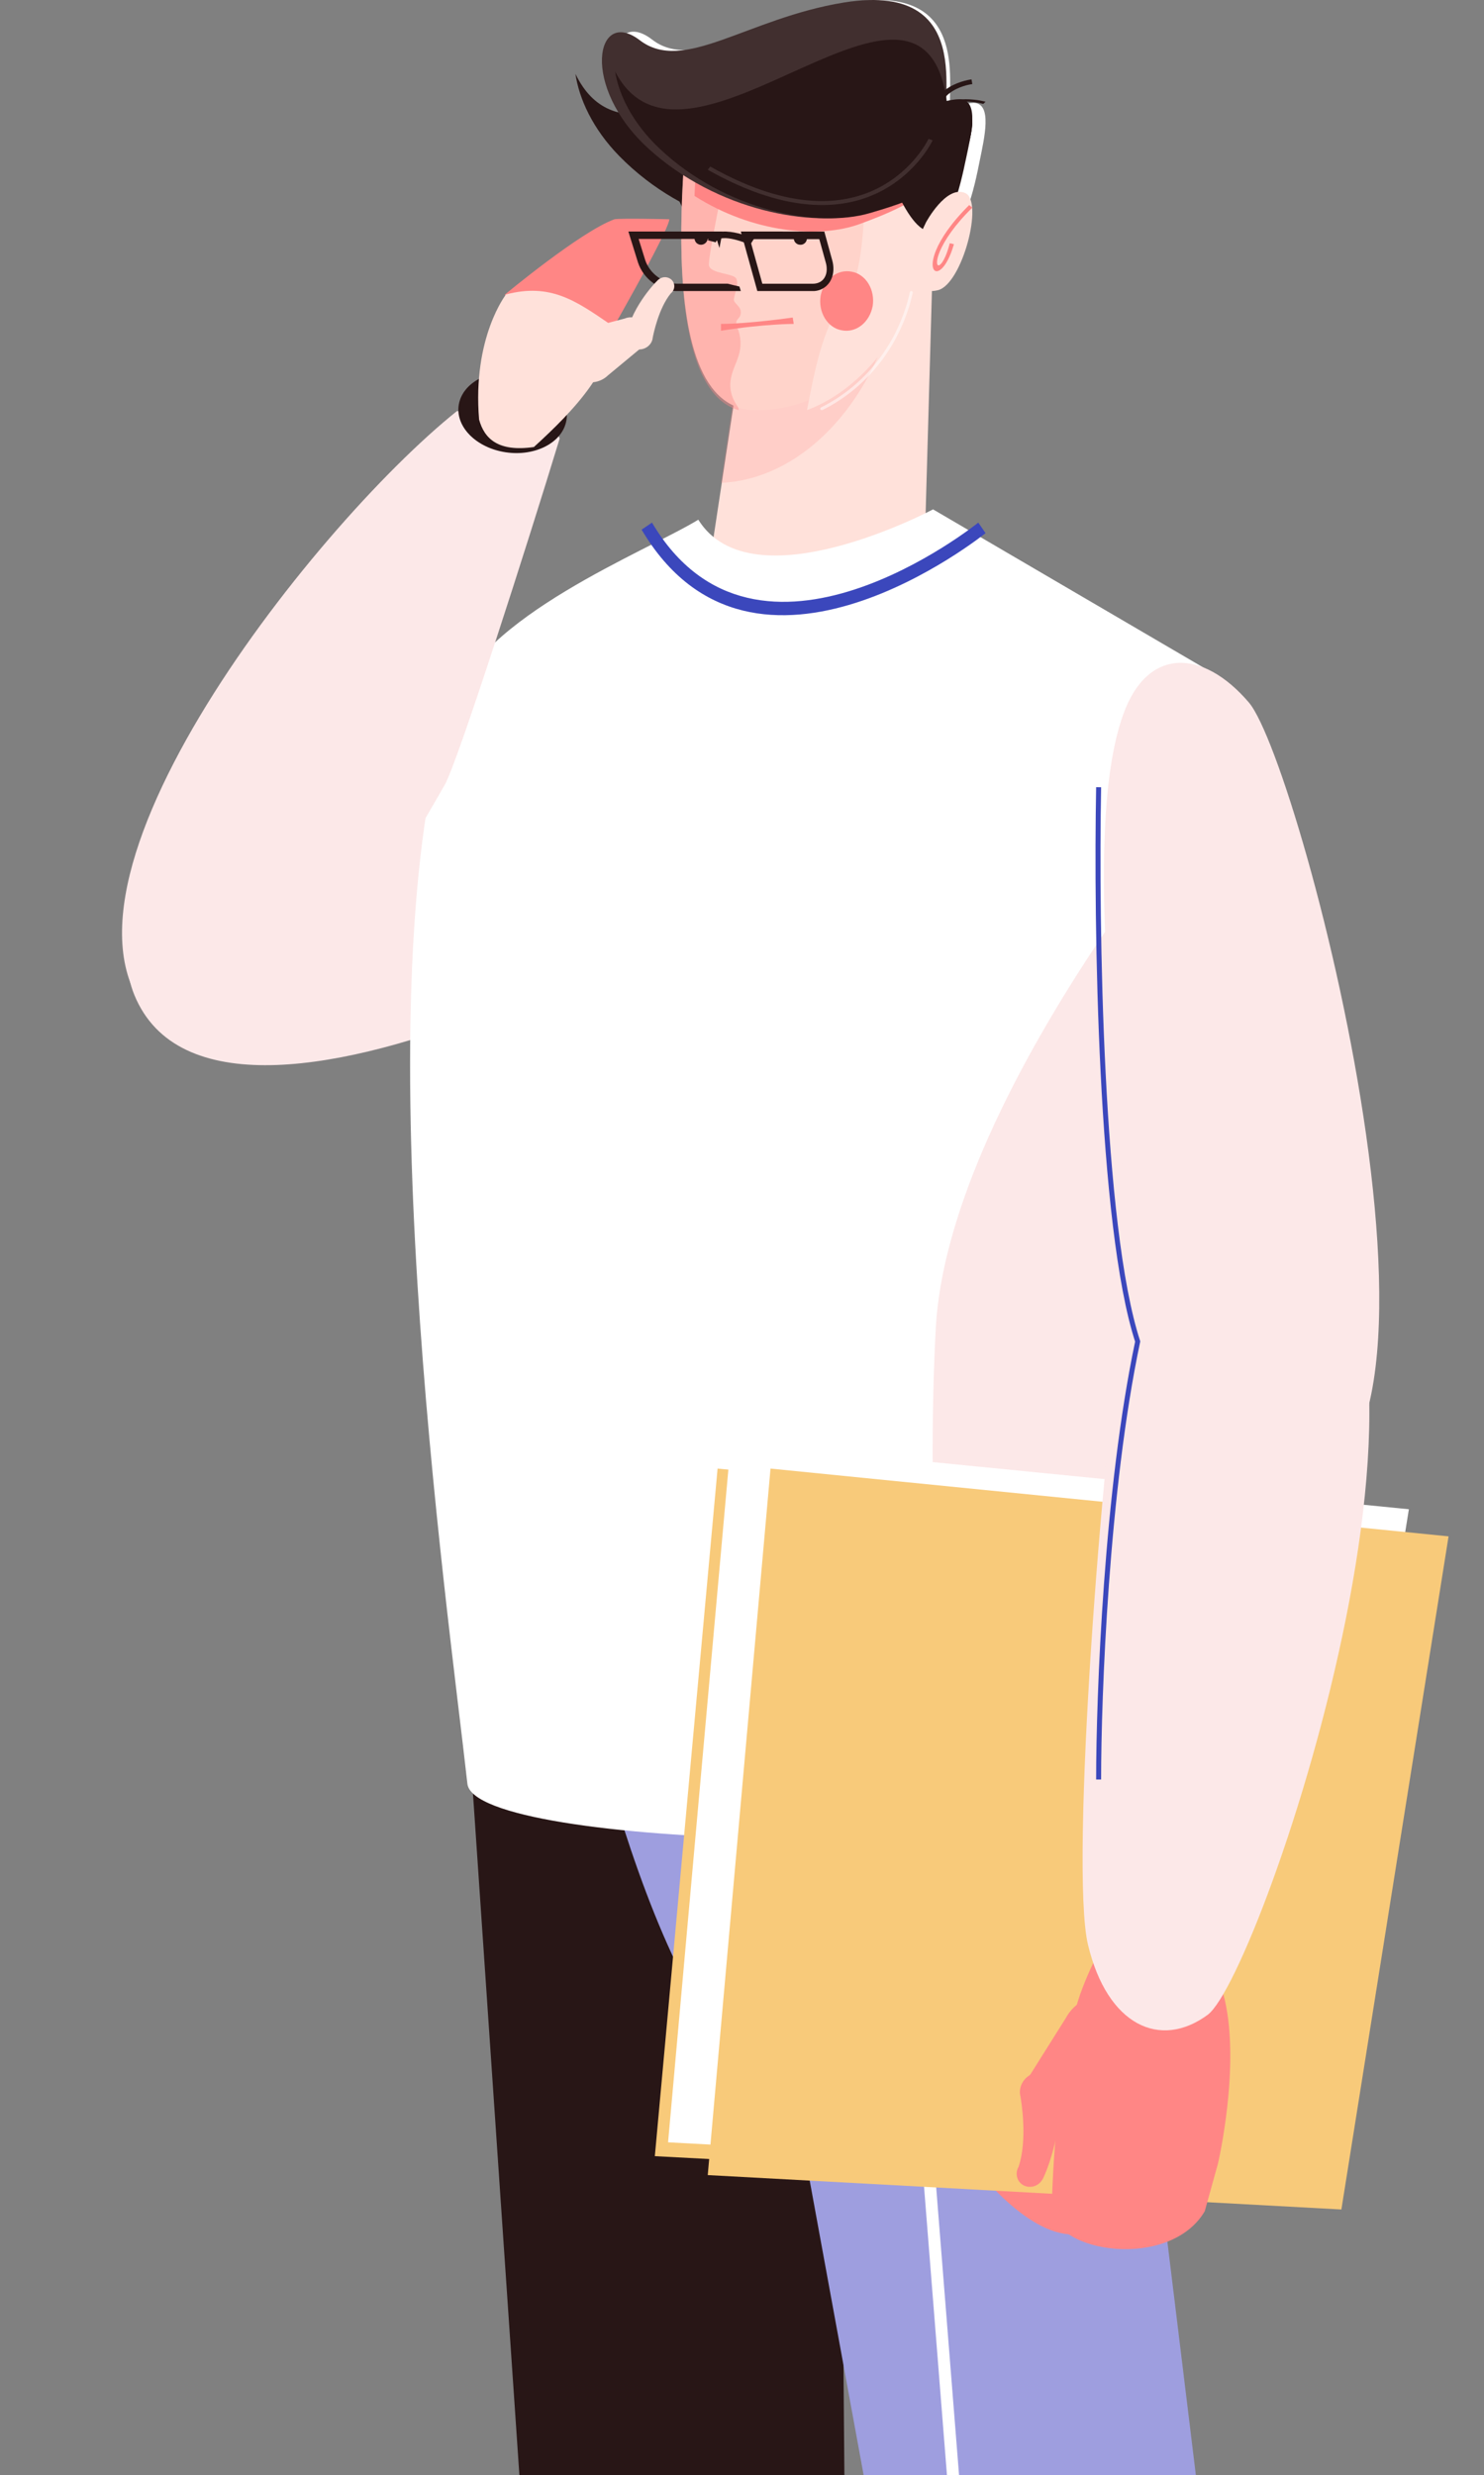 <svg width="298" height="497" viewBox="0 0 298 497" fill="none" xmlns="http://www.w3.org/2000/svg">
<rect x="0" y="0" width="298" height="497" fill="#808080" stroke="none"/>
<path fill-rule="evenodd" clip-rule="evenodd" d="M107.128 74.317C106.531 73.893 101.382 59.152 101.382 59.152C101.382 59.152 116.579 46.495 123.393 44.025C124.948 43.787 134.399 44.024 134.399 44.024C134.355 46.435 120.641 70.163 120.641 70.163L107.128 74.317Z" fill="#FF8685"/>
<path fill-rule="evenodd" clip-rule="evenodd" d="M187.281 26.047C187.281 26.047 187.455 21.89 183.184 24.067C182.633 24.342 182.39 23.936 182.285 23.051V23C182.285 22.877 182.285 22.746 182.25 22.601C178.306 -18.977 129.779 44.366 115.557 14.838C116.254 19.685 118.958 25.837 124.393 31.372C137.702 44.917 156.21 48.632 166.606 45.389C177.003 42.146 186.334 38.482 187.281 26.047Z" fill="#281616"/>
<path fill-rule="evenodd" clip-rule="evenodd" d="M184.065 39.047C185.466 42.113 187.008 44.81 188.648 45.931C193.406 49.229 195.782 37.009 196.721 32.353C197.66 27.697 199.328 20.779 195.544 20.654C193.925 20.751 192.33 21.075 190.813 21.616C190.274 16.624 194.549 -3.444 170.715 0.513C151.849 3.639 139.516 14.573 130.938 7.939C122.36 1.305 119.221 16.994 132.606 29.299C145.991 41.605 164.632 44.995 175.06 42.047C178.128 41.234 181.136 40.232 184.065 39.047V39.047Z" fill="white"/>
<path fill-rule="evenodd" clip-rule="evenodd" d="M131.496 25.358C131.496 25.358 135.587 42.551 140.059 45.921C144.532 49.292 146.765 36.745 147.647 31.957C148.53 27.169 150.098 20.055 146.541 19.926C142.984 19.797 131.496 25.358 131.496 25.358Z" fill="#281616"/>
<path fill-rule="evenodd" clip-rule="evenodd" d="M174.783 46.488L187.282 53.372L185.643 111.275L142.122 115.557L149.74 65.315L174.783 46.488Z" fill="#FFE1DA"/>
<path opacity="0.2" fill-rule="evenodd" clip-rule="evenodd" d="M174.346 46.488L180.603 50.08C181.505 70.727 166.219 95.888 144.779 96.962L149.246 66.193L174.346 46.488Z" fill="#FF8685"/>
<path fill-rule="evenodd" clip-rule="evenodd" d="M138.818 13.283C139.688 16.518 128.466 81.541 151.242 82.335C174.018 83.129 190.126 55.202 186.862 34.65C183.597 14.097 138.818 13.283 138.818 13.283Z" fill="#FFD3CA"/>
<path fill-rule="evenodd" clip-rule="evenodd" d="M162.046 82.351C178.805 76.068 189.56 53.321 186.871 35.836C186.196 31.485 183.75 28.012 180.292 25.237C176.38 26.052 173.172 26.799 173.172 26.799C173.172 26.799 175.407 53.801 169.524 60.419C165.058 65.435 163.343 75.931 162.046 82.351Z" fill="#FFE1DA"/>
<path fill-rule="evenodd" clip-rule="evenodd" d="M141.167 13.283C141.497 14.617 140.026 25.994 139.465 39.341C151.101 46.756 164.531 47.978 172.731 44.948C178.311 42.886 183.582 40.711 187.282 37.053C187.229 36.545 187.17 36.029 187.098 35.528C183.984 14.109 141.167 13.283 141.167 13.283Z" fill="#FF8685"/>
<path opacity="0.4" fill-rule="evenodd" clip-rule="evenodd" d="M138.722 13.283C139.523 16.413 129.616 77.099 148.338 82.351C148.33 82.055 148.233 81.769 148.06 81.533C145.088 77.181 147.617 73.928 148.311 71.438C148.924 69.567 148.825 67.527 148.033 65.729C147.372 63.949 148.616 64.269 148.755 62.864C148.894 61.459 147.259 60.941 147.365 60.067C147.471 59.194 148.358 57.093 147.868 55.975C147.378 54.856 142.838 55.02 142.375 53.369C141.912 51.719 148.331 22.355 148.649 20.847L142.329 13.474C140.085 13.31 138.722 13.283 138.722 13.283Z" fill="#FF8685"/>
<path fill-rule="evenodd" clip-rule="evenodd" d="M195.251 24.908C195.251 24.908 195.438 21.053 191.013 23.068C187.078 24.868 198.22 -4.197 169.392 0.518C149.983 3.695 137.299 14.839 128.478 8.082C119.656 1.324 116.456 17.304 130.215 29.832C143.973 42.359 163.136 45.819 173.867 42.816C184.599 39.814 194.292 36.415 195.251 24.908Z" fill="#412F2F"/>
<path fill-rule="evenodd" clip-rule="evenodd" d="M195.251 24.802C195.251 24.802 195.432 20.924 191.151 22.951C190.607 23.215 190.357 22.829 190.259 22.005V21.965C190.259 21.85 190.259 21.721 190.259 21.593C186.306 -17.133 137.749 41.895 123.527 14.364C124.224 18.877 126.929 24.606 132.367 29.761C145.696 42.375 164.22 45.827 174.601 42.807C184.981 39.787 194.323 36.376 195.251 24.802Z" fill="#281616"/>
<path fill-rule="evenodd" clip-rule="evenodd" d="M175.328 25.352C175.328 25.352 180.04 42.551 185.208 45.922C190.376 49.292 192.953 36.739 193.964 31.951C194.974 27.163 196.791 20.055 192.709 19.926C188.628 19.797 175.328 25.352 175.328 25.352Z" fill="#281616"/>
<path fill-rule="evenodd" clip-rule="evenodd" d="M185.954 44.637C185.954 44.637 189.984 37.122 193.805 38.75C197.626 40.378 193.205 57.044 188.359 58.261C183.513 59.479 181.087 54.521 185.954 44.637Z" fill="#FFE1DA"/>
<path fill-rule="evenodd" clip-rule="evenodd" d="M186.458 27.894C186.422 27.958 175.125 51.77 142.624 33.438L142.122 34.086C175.526 52.93 187.282 28.256 187.282 28.179L186.458 27.894Z" fill="#412F2F"/>
<path fill-rule="evenodd" clip-rule="evenodd" d="M197.908 20.428C197.908 20.428 190.956 18.434 187.282 22.377L188.148 22.58C191.366 19.119 197.423 20.856 197.445 20.868L197.908 20.428Z" fill="#281616"/>
<path fill-rule="evenodd" clip-rule="evenodd" d="M195.09 15.938C195.09 15.938 185.644 17.04 187.532 25.236L188.673 25.04C187.01 17.842 195.225 16.89 195.252 16.882L195.09 15.938Z" fill="#281616"/>
<path fill-rule="evenodd" clip-rule="evenodd" d="M159.183 63.756C159.183 63.756 150.362 65.024 144.779 65.034V66.412C153.371 65.024 159.389 65.044 159.389 65.034L159.183 63.756Z" fill="#FF8685"/>
<path opacity="0.5" fill-rule="evenodd" clip-rule="evenodd" d="M183.293 58.782C183.3 58.744 183.299 58.705 183.289 58.667C183.28 58.63 183.262 58.595 183.238 58.565C183.196 58.501 183.131 58.457 183.058 58.442H182.94C182.901 58.45 182.863 58.465 182.829 58.486C182.796 58.509 182.768 58.538 182.746 58.572C182.725 58.608 182.711 58.647 182.704 58.688C181.586 63.689 179.403 68.363 176.315 72.365C173.228 76.366 169.316 79.592 164.869 81.803C164.835 81.82 164.805 81.843 164.78 81.871C164.755 81.9 164.735 81.933 164.723 81.969C164.695 82.044 164.695 82.126 164.723 82.201C164.743 82.237 164.768 82.269 164.799 82.295L164.917 82.345C164.956 82.353 164.996 82.353 165.035 82.345C165.069 82.352 165.105 82.352 165.139 82.345C169.668 80.089 173.651 76.799 176.794 72.72C179.937 68.641 182.158 63.877 183.293 58.782V58.782Z" fill="white"/>
<path fill-rule="evenodd" clip-rule="evenodd" d="M194.618 41.175C190.923 44.837 188.892 47.983 187.953 50.284C185.777 55.623 189.411 56.49 191.556 49.03L190.724 48.843C189.197 54.734 187.09 54.261 188.785 50.348C189.678 48.277 191.625 45.246 195.252 41.691L194.618 41.175Z" fill="#FF8685"/>
<path fill-rule="evenodd" clip-rule="evenodd" d="M171.021 54.553C169.646 54.272 168.232 54.619 167.071 55.523C165.911 56.428 165.093 57.82 164.788 59.41C164.663 60.189 164.675 60.99 164.821 61.764C164.968 62.538 165.247 63.269 165.642 63.914C166.036 64.559 166.539 65.105 167.118 65.517C167.698 65.93 168.343 66.202 169.015 66.316C170.389 66.599 171.805 66.251 172.965 65.345C174.125 64.439 174.94 63.044 175.241 61.453C175.367 60.674 175.356 59.874 175.211 59.1C175.065 58.327 174.786 57.596 174.392 56.951C173.997 56.307 173.496 55.762 172.916 55.35C172.337 54.938 171.692 54.667 171.021 54.553V54.553Z" fill="#FF8685"/>
<path fill-rule="evenodd" clip-rule="evenodd" d="M160.767 46.489C160.418 46.479 160.079 46.611 159.822 46.857C159.694 46.977 159.589 47.122 159.515 47.284C159.441 47.447 159.398 47.623 159.389 47.802C159.388 47.977 159.421 48.151 159.485 48.314C159.549 48.476 159.643 48.624 159.762 48.748C159.881 48.873 160.022 48.971 160.178 49.038C160.334 49.106 160.501 49.141 160.669 49.141C160.887 49.159 161.105 49.119 161.303 49.024C161.501 48.929 161.673 48.783 161.801 48.6C161.929 48.417 162.011 48.202 162.037 47.977C162.063 47.752 162.033 47.523 161.949 47.313C161.816 46.989 161.567 46.73 161.255 46.59C161.1 46.525 160.934 46.491 160.767 46.489V46.489Z" fill="#281616"/>
<path fill-rule="evenodd" clip-rule="evenodd" d="M140.963 46.497C140.616 46.457 140.268 46.556 139.989 46.775C139.714 46.994 139.53 47.315 139.478 47.671C139.453 47.847 139.466 48.025 139.514 48.195C139.564 48.362 139.643 48.518 139.746 48.656C139.853 48.794 139.988 48.906 140.141 48.984C140.29 49.069 140.454 49.121 140.622 49.136C140.969 49.176 141.317 49.077 141.594 48.858C141.872 48.64 142.058 48.319 142.114 47.962C142.133 47.786 142.119 47.608 142.071 47.438C142.029 47.268 141.95 47.11 141.84 46.977C141.732 46.84 141.6 46.727 141.45 46.642C141.299 46.559 141.133 46.509 140.963 46.497V46.497Z" fill="#281616"/>
<path fill-rule="evenodd" clip-rule="evenodd" d="M165.531 46.496L167.108 52.227C167.298 52.873 167.382 53.551 167.353 54.229C167.347 54.383 167.333 54.537 167.312 54.689C167.293 54.849 167.266 55.008 167.23 55.165C167.163 55.446 167.071 55.719 166.957 55.981C166.859 56.217 166.74 56.442 166.602 56.653C166.215 57.233 165.7 57.696 165.107 57.997V57.997C164.99 58.061 164.869 58.117 164.745 58.163C164.347 58.317 163.931 58.411 163.51 58.443H152.081L149.944 50.747L149.412 48.822L148.763 46.488L165.531 46.496ZM153.085 56.97H163.23C163.613 56.97 163.993 56.902 164.356 56.766C164.828 56.592 165.238 56.259 165.531 55.815C165.826 55.349 165.992 54.797 166.008 54.229C166.03 53.717 165.968 53.205 165.824 52.718L164.732 48.769L164.513 48.014H150.593L153.085 56.97Z" fill="#281616"/>
<path fill-rule="evenodd" clip-rule="evenodd" d="M128.241 47.976H143.902L144.47 49.796C144.647 48.814 144.854 47.749 145.077 46.617L145.038 46.488H126.183L128.118 52.718C128.662 54.334 129.696 55.747 131.083 56.766C132.414 57.808 134.052 58.396 135.753 58.443H148.763L148.479 57.529C147.711 57.34 146.897 57.174 146.113 56.962H135.83C134.442 56.911 133.109 56.422 132.028 55.565C130.876 54.726 130.015 53.557 129.562 52.22L128.241 47.976Z" fill="#281616"/>
<path fill-rule="evenodd" clip-rule="evenodd" d="M151.42 47.932C151.42 47.932 143.863 44.486 142.122 48.242L143.701 48.655C144.695 46.505 150.588 49.138 150.634 49.145L151.42 47.932Z" fill="#281616"/>
<path fill-rule="evenodd" clip-rule="evenodd" d="M78.803 160.972C47.165 168.516 18.204 180.98 27.405 200.751C45.988 240.771 157.18 177.594 160.668 165.941C169.207 137.394 87.085 158.985 78.803 160.972Z" fill="#FCE8E8"/>
<path fill-rule="evenodd" clip-rule="evenodd" d="M92.977 330.802L108.173 553.857L112.922 624.049L129.818 870H172.672L168.436 362.32C168.436 362.32 106.587 291.136 92.977 330.802Z" fill="#281616"/>
<path fill-rule="evenodd" clip-rule="evenodd" d="M219.859 330.807L239.195 489.226L247.066 553.85L255.616 624.041L285.572 870H241.731L148.763 362.285C148.763 362.285 198.366 291.141 219.859 330.807Z" fill="#9E9EDF"/>
<path fill-rule="evenodd" clip-rule="evenodd" d="M196.155 318.779L216.504 330.763C216.504 330.763 191.038 420.887 162.337 421.053C133.636 421.22 115.557 330.245 115.557 330.245L196.155 318.779Z" fill="#9E9EDF"/>
<path fill-rule="evenodd" clip-rule="evenodd" d="M244.397 135.639L187.365 102.274C187.365 102.274 151.024 121.663 140.226 104.351C129.593 110.847 96.371 123.632 90.523 141.623C72.172 198.106 89.899 322.5 93.856 358.148C95.328 371.425 211.983 373.295 222.606 361.041C227.537 355.353 215.93 284.51 226.046 243.527C237.711 196.049 244.397 135.639 244.397 135.639Z" fill="white"/>
<path fill-rule="evenodd" clip-rule="evenodd" d="M192.049 366.595C209.245 365.345 222.527 362.983 225.94 359.458C231.458 353.769 218.46 282.912 229.79 241.921C237.205 215.077 247.477 186.431 255.023 166.595L242.592 159.389C242.592 159.389 190.25 220.953 187.894 266.935C185.539 312.916 190.642 351.337 192.049 366.595Z" fill="#FCE8E8"/>
<path d="M194.39 383.416L192.718 385.279L233.876 422.09L235.548 420.226L194.39 383.416Z" fill="black"/>
<path fill-rule="evenodd" clip-rule="evenodd" d="M196.453 104.931C196.317 105.025 152.089 140.681 130.926 104.931L128.84 106.347C151.439 144.531 197.734 107.158 197.908 107.054L196.453 104.931Z" fill="#3B47BC"/>
<path fill-rule="evenodd" clip-rule="evenodd" d="M183.298 410.654L214.091 798.275L216.504 798.049L185.71 410.428L183.298 410.654Z" fill="white"/>
<path fill-rule="evenodd" clip-rule="evenodd" d="M234.356 146.106C234.306 146.165 215.386 165.575 233.979 239.084L236.427 238.492C218.151 166.284 236.17 147.824 236.219 147.766L234.356 146.106Z" fill="#3B47BC"/>
<path fill-rule="evenodd" clip-rule="evenodd" d="M89.295 157.618C71.314 189.073 50.438 221.376 32.59 206.367C2.855 181.459 62.565 105.905 91.749 82.548C104.058 82.733 108.263 77.575 112.386 88.05C106.007 108.989 91.925 153.022 89.295 157.618Z" fill="#FCE8E8"/>
<path fill-rule="evenodd" clip-rule="evenodd" d="M113.733 84.444C112.952 88.86 107.476 91.713 101.522 90.809C95.569 89.904 91.35 85.606 92.138 81.189C92.927 76.771 98.396 73.919 104.349 74.824C110.303 75.729 114.522 80.026 113.733 84.444Z" fill="#281616"/>
<path fill-rule="evenodd" clip-rule="evenodd" d="M101.617 59.117C101.617 59.117 94.832 67.74 96.208 84.25C97.253 88.051 100.004 90.803 107.214 89.753C115.138 82.547 124.187 73.14 122.347 64.988C115.645 60.405 110.52 56.781 101.617 59.117Z" fill="#FFE1DA"/>
<path fill-rule="evenodd" clip-rule="evenodd" d="M134.31 55.824C134.766 56.017 135.118 56.379 135.29 56.832C135.461 57.285 135.438 57.792 135.225 58.243C135.106 58.497 134.928 58.722 134.705 58.901C132.253 61.9 131.213 67.047 131.039 67.972L131.052 68.001C131.009 68.21 130.942 68.414 130.853 68.61C130.705 68.921 130.495 69.203 130.236 69.438C129.977 69.674 129.674 69.859 129.344 69.983C129.015 70.107 128.666 70.168 128.318 70.161C127.969 70.154 127.628 70.079 127.315 69.942C126.767 69.702 126.326 69.288 126.061 68.767C125.796 68.245 125.722 67.646 125.853 67.064V67.064C126.956 61.32 132.224 55.972 132.34 56.06C132.619 55.847 132.952 55.711 133.301 55.669C133.649 55.627 133.999 55.681 134.31 55.824V55.824Z" fill="#FFE1DA"/>
<path fill-rule="evenodd" clip-rule="evenodd" d="M122.087 75.369C121.887 75.566 121.67 75.744 121.438 75.899C120.546 76.515 119.482 76.816 118.404 76.756C117.325 76.697 116.288 76.281 115.444 75.569C114.353 74.669 113.64 73.364 113.46 71.937C113.279 70.509 113.645 69.074 114.479 67.94C115.106 67.082 115.98 66.455 116.978 66.15V66.15C117.111 66.113 117.247 66.087 117.383 66.072L125.452 63.958C125.984 63.73 126.567 63.657 127.141 63.747C127.714 63.837 128.255 64.086 128.707 64.468C129.392 65.038 129.839 65.861 129.954 66.76C130.068 67.659 129.841 68.564 129.32 69.281C129.242 69.384 129.158 69.481 129.068 69.572C128.889 69.765 128.687 69.935 128.468 70.077L122.087 75.369Z" fill="#FFE1DA"/>
<path fill-rule="evenodd" clip-rule="evenodd" d="M195.252 434.433C195.252 434.433 205.787 448.761 215.499 448.64C225.212 448.52 236.322 448.946 236.322 448.946C236.322 448.946 237.648 426.75 230.895 426.378C224.143 426.007 195.252 434.433 195.252 434.433Z" fill="#FF8685"/>
<path fill-rule="evenodd" clip-rule="evenodd" d="M144.098 294.871L280.259 308.114L258.735 439.649L131.496 432.927L144.098 294.871Z" fill="#F8CA7A"/>
<path fill-rule="evenodd" clip-rule="evenodd" d="M146.755 289.558L282.916 303.035L261.392 436.993L134.153 430.146L146.755 289.558Z" fill="white"/>
<path fill-rule="evenodd" clip-rule="evenodd" d="M154.725 294.871L290.885 308.479L269.361 443.634L142.122 436.726L154.725 294.871Z" fill="#F8CA7A"/>
<path fill-rule="evenodd" clip-rule="evenodd" d="M244.592 434.363C244.592 434.363 249.087 415.062 245.929 401.466C243.022 389.068 228.027 369.45 216.867 400.535C211.694 415.746 211.191 443.434 211.191 443.434C211.656 452.445 234.945 455.841 241.928 443.978L244.592 434.363Z" fill="#FF8685"/>
<path fill-rule="evenodd" clip-rule="evenodd" d="M214.021 405.205C214.225 404.812 214.465 404.436 214.737 404.082C215.778 402.694 217.231 401.642 218.883 401.08C220.536 400.518 222.3 400.474 223.92 400.956C226.003 401.553 227.715 402.936 228.686 404.808C229.658 406.679 229.81 408.888 229.11 410.958C228.588 412.523 227.579 413.915 226.227 414.935V414.935C226.045 415.065 225.854 415.182 225.655 415.285L214.548 423.039C213.859 423.672 213.017 424.122 212.11 424.34C211.204 424.558 210.267 424.536 209.4 424.277C208.09 423.895 207.013 423.022 206.4 421.844C205.787 420.666 205.686 419.276 206.118 417.97C206.185 417.781 206.264 417.596 206.355 417.416C206.53 417.041 206.751 416.685 207.011 416.356L214.021 405.205Z" fill="#FF8685"/>
<path fill-rule="evenodd" clip-rule="evenodd" d="M225.297 234.446C222.155 275.292 231.353 294.75 254.624 299.069C301.692 307.799 261.442 153.524 250.788 141.056C241.525 130.21 230.439 129.93 225.589 143.356C216.689 167.766 225.821 227.562 225.297 234.446Z" fill="#FCE8E8"/>
<path fill-rule="evenodd" clip-rule="evenodd" d="M225.442 266.409C229.231 244.721 239.021 237.329 255.591 241.949C301.221 254.677 253.45 396.527 242.494 404.557C232.976 411.548 222.371 406.697 218.482 390.497C214.737 374.848 221.55 288.665 225.442 266.409Z" fill="#FCE8E8"/>
<path d="M220.614 158.061C220.091 185.541 220.928 246.274 228.458 269.358C222.183 299.038 220.614 340.351 220.614 357.297" stroke="#3B47BC"/>
<path fill-rule="evenodd" clip-rule="evenodd" d="M206.665 439.081C205.939 439.051 205.27 438.736 204.801 438.204C204.333 437.671 204.103 436.964 204.162 436.236C204.195 435.827 204.323 435.426 204.536 435.066C206.351 429.691 205.122 422.098 204.884 420.741L204.85 420.707C204.802 420.399 204.788 420.084 204.809 419.769C204.852 419.267 204.995 418.773 205.228 418.316C205.462 417.859 205.782 417.449 206.169 417.109C206.557 416.769 207.004 416.506 207.486 416.336C207.967 416.166 208.472 416.092 208.972 416.118C209.847 416.165 210.666 416.505 211.298 417.083C211.931 417.661 212.34 418.445 212.461 419.31V419.31C213.912 427.753 209.447 437.803 209.243 437.74C208.97 438.178 208.584 438.535 208.127 438.772C207.671 439.009 207.164 439.116 206.665 439.081V439.081Z" fill="#FF8685"/>
</svg>
